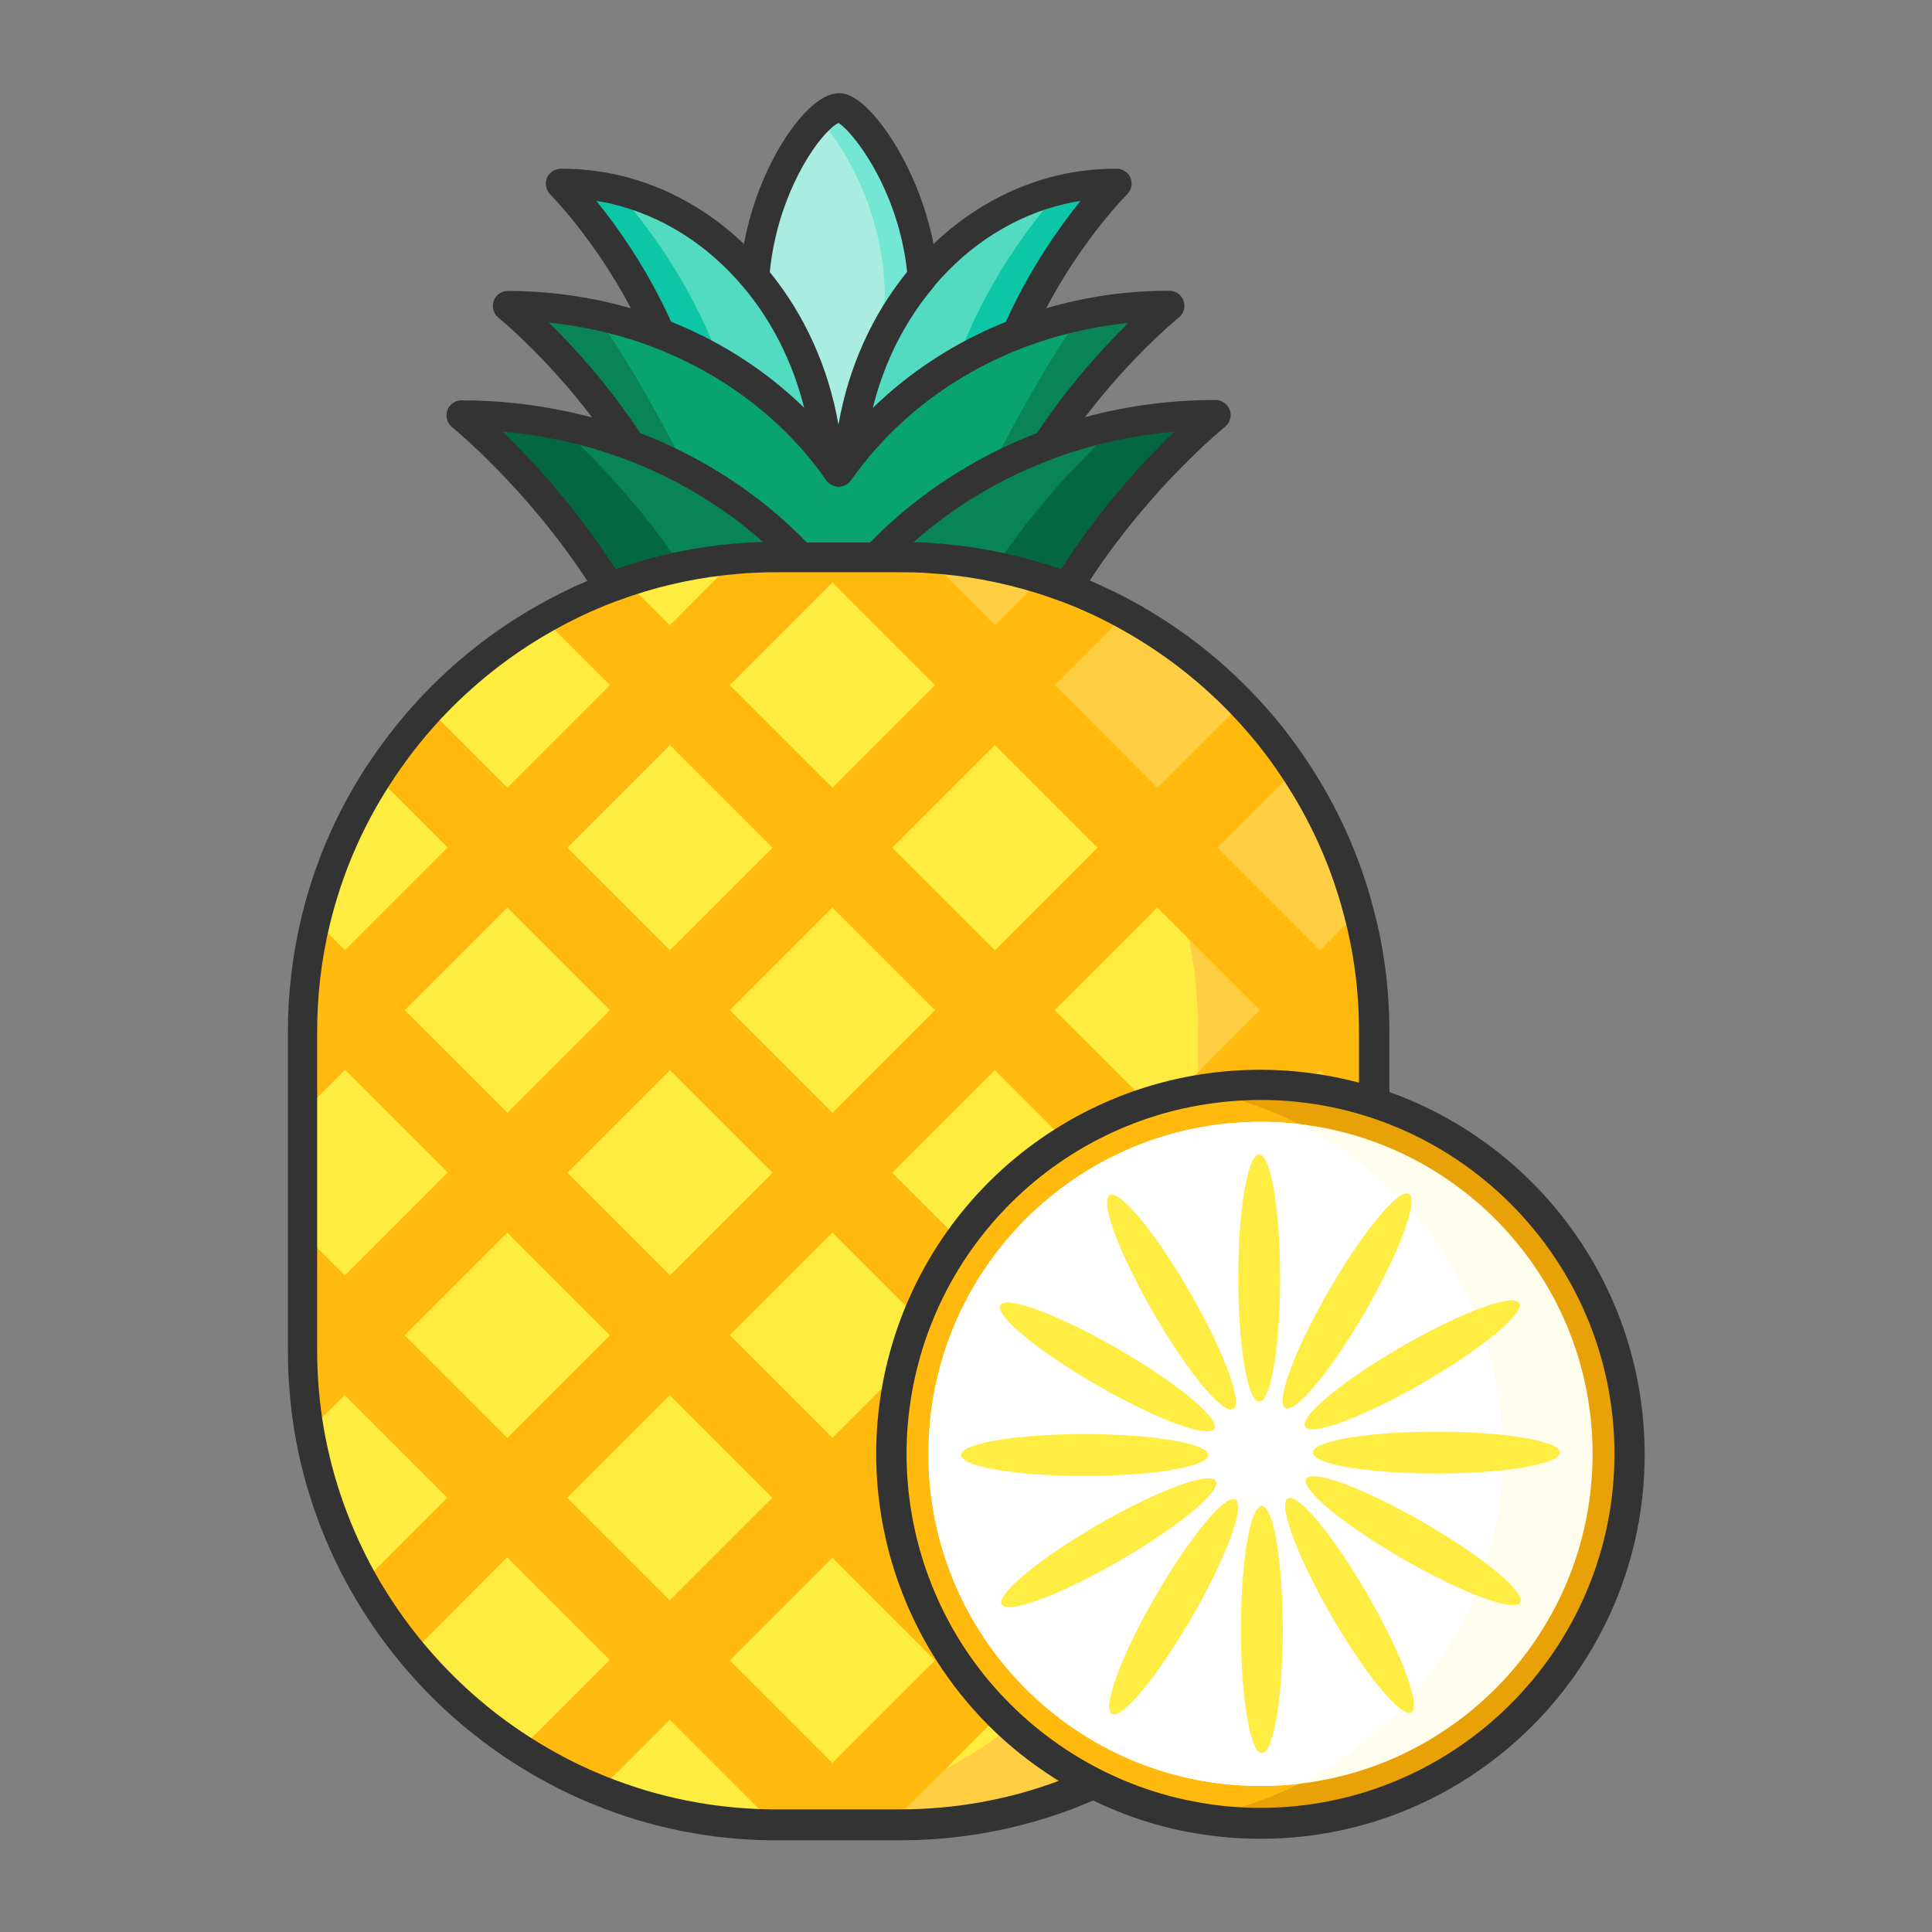 <?xml version="1.0" standalone="no"?><!DOCTYPE svg PUBLIC "-//W3C//DTD SVG 1.1//EN" "http://www.w3.org/Graphics/SVG/1.1/DTD/svg11.dtd"><svg class="icon" width="200px" height="200.00px" viewBox="0 0 1024 1024" version="1.1" xmlns="http://www.w3.org/2000/svg"><rect x="0" y="0" width="1024" height="1024" fill="#808080" stroke="none"/><path d="M489.5 157.9l-44.9 164.7-10.3-37.5-35-127.2c0-43.5 19.8-80.5 34.6-94.7 4.1-4 7.9-6.2 10.7-6.2 10.5 0 44.9 45.1 44.9 100.9z" fill="#74E6D4" /><path d="M469 157.9l-34.7 127.2-35-127.2c0-43.5 19.8-80.5 34.6-94.7 14.2 14.2 35.1 51.2 35.1 94.7z" fill="#A9EDE0" /><path d="M591.7 97s-36.8 36.6-57.5 91.7l-84.8 69.6c0-7.6 0.5-15.1 1.4-22.5 8.3-67.6 53.4-121.7 111.7-135.5 9.4-2.2 19.2-3.3 29.2-3.3z" fill="#0DC6A5" /><path d="M562.5 100.4c-9.4 10.3-37.3 43.1-54.2 88.3l-57.4 47.2c8.2-67.7 53.3-121.8 111.6-135.5z" fill="#52DBC0" /><path d="M297 97s36.8 36.6 57.5 91.7l84.8 69.6c0-7.6-0.5-15.1-1.4-22.5-8.3-67.6-53.4-121.7-111.7-135.5C316.8 98.1 307 97 297 97z" fill="#0DC6A5" /><path d="M326.2 100.4c9.4 10.3 37.3 43.1 54.2 88.3l57.4 47.2c-8.2-67.7-53.3-121.8-111.6-135.5z" fill="#52DBC0" /><path d="M269 161.9s57.2 46 86.8 114.4l38.3 35 61.9-42.7c-27.6-51.4-79.6-89.7-142.2-102.3-14.5-2.9-29.5-4.4-44.8-4.4z" fill="#088457" /><path d="M313.8 166.3c14.5 12.8 55.9 90.5 80.3 144.9l56.7-8.8 5.1-33.9c-27.5-51.3-79.5-89.6-142.1-102.2z" fill="#08A36F" /><path d="M619.8 161.9s-57.2 46-86.8 114.4l-38.3 35-61.9-42.7c27.6-51.4 79.6-89.7 142.2-102.3 14.4-2.9 29.4-4.4 44.8-4.4z" fill="#088457" /><path d="M574.9 166.3c-14.5 12.8-55.9 90.5-80.3 144.9l-53.4-7.3-8.5-35.4c27.6-51.3 79.6-89.6 142.2-102.2z" fill="#08A36F" /><path d="M644.3 219.9s-65.2 52.4-98.9 130.4l-43.7-3.4-70.5-5.4c31.4-58.6 90.7-102.3 162.1-116.6 16.4-3.3 33.5-5 51-5z" fill="#036841" /><path d="M593.2 224.9c-16.5 14.6-63.7 59.9-91.6 122l-70.5-5.4c31.4-58.6 90.7-102.3 162.1-116.6z" fill="#088457" /><path d="M244.4 219.9s65.2 52.4 98.9 130.4l43.7-3.4 70.5-5.4c-31.4-58.6-90.7-102.3-162.1-116.6-16.3-3.3-33.4-5-51-5z" fill="#036841" /><path d="M295.5 224.9c16.5 14.6 63.7 59.9 91.6 122l70.5-5.4c-31.4-58.6-90.7-102.3-162.1-116.6z" fill="#088457" /><path d="M728.4 546.7v168.9c0 16.4-1.6 32.4-4.6 48-5.5 28.2-15.8 54.8-30 78.9-7.7 13.1-16.6 25.5-26.5 37-16.9 19.5-36.7 36.5-58.7 50.1-13.4 8.3-27.6 15.3-42.4 21-27.7 10.6-57.8 16.4-89.2 16.4h-68.5c-32-0.4-62.5-6.8-90.6-18.2-14.7-5.9-28.6-13.2-41.8-21.7-21.8-14-41.2-31.3-57.7-51.1-9.7-11.7-18.4-24.2-25.9-37.5-13.8-24.5-23.7-51.6-28.6-80.2-2.4-13.9-3.6-28.1-3.6-42.6v-169c0-20.1 2.4-39.8 6.9-58.6 6.6-27.4 17.7-53.1 32.6-76.3 8.2-12.8 17.4-24.7 27.7-35.8 17.6-19 38.1-35.3 60.7-48.1 13.8-7.9 28.5-14.5 43.8-19.6 18.5-6.2 38-10.4 58.2-12.1 7.1-0.6 14.2-0.9 21.5-0.9H477c4.9 0 9.8 0.1 14.6 0.4 20.9 1.2 41 5 60.3 11 15.5 4.9 30.4 11.2 44.5 18.9 22.9 12.5 43.7 28.4 61.7 47.1 10.4 10.8 19.9 22.6 28.2 35.2 15.1 22.7 26.7 48 33.8 75.1 5.5 20.4 8.3 41.8 8.3 63.7z" fill="#FFEC40" /><path d="M728.4 546.7v168.9C728.4 853.9 615.3 967 477 967h-65.4c-4.7 0-9.4-0.1-14-0.4 131.8-7.3 237.4-117.4 237.4-251V546.7c0-133.6-105.6-243.7-237.4-251 4.6-0.3 9.3-0.4 14-0.4H477c138.3 0 251.4 113.2 251.4 251.4z" fill="#FFCE43" /><path d="M728.4 596v-49.2c0-22-2.8-43.3-8.2-63.6l-20.6 20.6-54.4-54.4 41.2-41.2c-8.4-12.6-17.8-24.3-28.2-35.2l-44.7 44.7-54.5-54.6 37.4-37.4c-14.1-7.7-29-14-44.5-18.9l-24.6 24.6-35.7-35.7c-4.8-0.3-9.7-0.4-14.6-0.4h-65.4c-7.2 0-14.4 0.3-21.5 0.9L355 331.4l-23-23c-15.3 5.1-30 11.7-43.8 19.6l35.1 35.1-54.4 54.4-41.4-41.5c-10.2 11.1-19.5 23-27.7 35.8l37.4 37.4-54.4 54.4-15.5-15.6c-4.5 18.8-6.9 38.4-6.9 58.6v42.9l22.5-22.5 54.4 54.4-54.5 54.6-22.5-22.5v62.1c0 14.5 1.2 28.7 3.6 42.6l18.8-18.8 54.4 54.4-44.6 44.6c7.5 13.3 16.2 25.9 25.9 37.5l50.4-50.5 54.4 54.4-47.1 47.1c13.1 8.5 27.1 15.8 41.8 21.7l37.1-37.1 54.4 54.4-0.9 0.9h65.2l-0.9-0.9 54.4-54.4 38.9 38.9c14.9-5.7 29.1-12.7 42.4-21L559 880l54.4-54.4 53.9 53.9c9.9-11.5 18.8-23.8 26.5-37l-48.6-48.6 54.4-54.4 24.2 24.2c3-15.5 4.6-31.6 4.6-48v-68.5L699.6 676l-54.4-54.4 54.4-54.4 28.8 28.8zM581.7 449.3l-54.4 54.4-54.4-54.4 54.4-54.4 54.4 54.4zM409.5 621.6L355.1 676l-54.4-54.4 54.4-54.4 54.4 54.4z m-22.7-86.2l54.4-54.4 54.4 54.4-54.4 54.4-54.4-54.4z m54.4 117.9l54.4 54.4-54.4 54.4-54.4-54.4 54.4-54.4z m31.7-31.7l54.4-54.4 54.4 54.4-54.4 54.4-54.4-54.4z m-31.7-312.9l54.4 54.4-54.4 54.4-54.4-54.4 54.4-54.4z m-86.1 86.2l54.4 54.4-54.4 54.4-54.4-54.4 54.4-54.4zM214.5 535.4l54.4-54.4 54.4 54.4-54.4 54.4-54.4-54.4z m0 172.3l54.4-54.4 54.4 54.4-54.4 54.4-54.4-54.4z m86.1 86.1l54.4-54.4 54.4 54.4-54.4 54.4-54.4-54.4z m140.6 140.6L386.8 880l54.4-54.4 54.4 54.4-54.4 54.4z m86.1-86.2l-54.4-54.4 54.4-54.4 54.4 54.4-54.4 54.4z m140.6-140.5l-54.4 54.4-54.5-54.4 54.4-54.4 54.5 54.4z m-54.4-117.9L559 535.4l54.4-54.4 54.4 54.4-54.3 54.4z" fill="#FFBA0D" /><path d="M863.7 770.6c0 108-87.6 195.6-195.6 195.6-11.4 0-22.7-1-33.6-2.9-92-15.9-162-96.2-162-192.7s70-176.8 162-192.7c10.9-1.9 22.1-2.9 33.6-2.9 108 0 195.6 87.6 195.6 195.6z" fill="#E8A207" /><path d="M796.5 770.6c0 96.6-70 176.8-162 192.7-92-15.9-162-96.2-162-192.7s70-176.8 162-192.7c92 15.9 162 96.1 162 192.7z" fill="#FFBA0D" /><path d="M844.1 770.6c0 90.2-67.8 164.6-155.3 174.8-6.8 0.8-13.7 1.2-20.7 1.2-97.2 0-176-78.8-176-176s78.8-176 176-176c7 0 13.9 0.4 20.7 1.2 87.4 10.2 155.3 84.6 155.3 174.8z" fill="#FFFDEE" /><path d="M796.5 770.6c0 76.4-43.8 142.6-107.7 174.8-6.8 0.8-13.7 1.2-20.7 1.2-97.2 0-176-78.8-176-176s78.8-176 176-176c7 0 13.9 0.4 20.7 1.2 63.9 32.2 107.7 98.4 107.7 174.8z" fill="#FFFFFF" /><path d="M656.3 677.4a11.1 65.5 0 1 0 22.2 0 11.1 65.5 0 1 0-22.2 0Z" fill="#FFED43" /><path d="M611.269 695.733a65.5 11.1 60 1 0 19.226-11.1 65.5 11.1 60 1 0-19.226 11.1Z" fill="#FFED43" /><path d="M581.396 734.133a65.5 11.1 30 1 0 11.1-19.226 65.5 11.1 30 1 0-11.1 19.226Z" fill="#FFED43" /><path d="M509.4 771.2a65.5 11.1 0 1 0 131 0 65.5 11.1 0 1 0-131 0Z" fill="#FFED43" /><path d="M530.962 850.427a11.1 65.5 60 1 0 113.449-65.5 11.1 65.5 60 1 0-113.449 65.5Z" fill="#FFED43" /><path d="M589.329 908.295a11.1 65.5 30 1 0 65.5-113.449 11.1 65.5 30 1 0-65.5 113.449Z" fill="#FFED43" /><path d="M657.7 863.7a11.1 65.5 0 1 0 22.2 0 11.1 65.5 0 1 0-22.2 0Z" fill="#FFED43" /><path d="M705.678 856.432a65.5 11.1 60 1 0 19.226-11.1 65.5 11.1 60 1 0-19.226 11.1Z" fill="#FFED43" /><path d="M743.466 826.201a65.5 11.1 30 1 0 11.1-19.226 65.5 11.1 30 1 0-11.1 19.226Z" fill="#FFED43" /><path d="M695.8 769.9a65.5 11.1 0 1 0 131 0 65.5 11.1 0 1 0-131 0Z" fill="#FFED43" /><path d="M691.76 756.138a11.1 65.5 60 1 0 113.449-65.5 11.1 65.5 60 1 0-113.449 65.5Z" fill="#FFED43" /><path d="M681.233 746.262a11.1 65.5 30 1 0 65.5-113.449 11.1 65.5 30 1 0-65.5 113.449Z" fill="#FFED43" /><path d="M736.4 578.8v-32.1c0-22.5-2.9-44.7-8.6-65.7-7.2-27.4-18.9-53.5-34.9-77.5-8.5-12.8-18.2-25.1-29.1-36.3-18.6-19.4-40-35.7-63.6-48.6-7.3-4-14.9-7.6-22.6-10.9 32.4-49.6 71.3-81.2 71.7-81.5 2.6-2.1 3.7-5.7 2.5-8.9s-4.2-5.3-7.5-5.3c-17.9 0-35.6 1.7-52.6 5.2-5.6 1.1-11.1 2.4-16.6 3.9 24.8-32.6 49.4-52.6 49.7-52.8 2.6-2.1 3.7-5.7 2.5-8.9-1.1-3.2-4.2-5.3-7.5-5.3-15.8 0-31.4 1.5-46.4 4.6-6.4 1.3-12.7 2.8-18.9 4.7 19.3-36.7 42.6-60.2 42.9-60.4 2.3-2.3 3-5.7 1.8-8.7-1.2-3-4.2-4.9-7.4-4.9-10.6 0-21.1 1.2-31 3.5-24.5 5.8-47.1 18.3-66 36.4-4.5-22.9-13.3-40.6-18.8-50.1-4.8-8.2-9.9-15.2-15-20.5-6.1-6.3-11.4-9.3-16.2-9.3-5 0-10.5 2.9-16.2 8.4-13.2 12.7-28.3 39.3-34.3 71.5-18.9-18.1-41.5-30.6-66-36.4-10-2.3-20.4-3.5-31-3.5-3.2 0-6.2 2-7.4 4.9s-0.5 6.4 1.7 8.7c0.3 0.3 23.5 23.7 42.8 60.4-6.2-1.8-12.5-3.3-18.8-4.6-15.1-3-30.7-4.6-46.4-4.6-3.4 0-6.4 2.1-7.5 5.3-1.1 3.2-0.1 6.8 2.5 8.9 0.3 0.2 24.9 20.3 49.7 52.9-5.5-1.5-11.1-2.8-16.7-3.9-16.9-3.4-34.6-5.2-52.6-5.2-3.4 0-6.4 2.1-7.5 5.3-1.1 3.2-0.1 6.8 2.5 8.9 0.4 0.3 39.3 31.9 71.7 81.5-9.2 3.9-18.2 8.4-26.8 13.3-23.3 13.2-44.3 29.9-62.6 49.6-10.5 11.4-20.1 23.8-28.6 36.9-15.6 24.3-26.9 50.8-33.6 78.8-4.7 19.7-7.1 40.1-7.1 60.5v169c0 14.9 1.3 29.7 3.7 44 5 29 14.9 56.8 29.5 82.8 7.6 13.4 16.5 26.4 26.7 38.7 17.2 20.7 37.3 38.4 59.5 52.7 13.9 8.9 28.4 16.5 43.1 22.4 29.7 12.1 61.2 18.4 93.5 18.8H477c31.7 0 62.7-5.7 92.1-16.9 3.5-1.4 7-2.8 10.3-4.2 16.9 8.2 35 14.1 53.7 17.3 11.5 2 23.3 3 35 3 112.3 0 203.6-91.3 203.6-203.6 0-88.7-56.5-164.1-135.3-192.2zM594.9 232.7c9-1.8 18.2-3.1 27.5-3.9-15.5 14.9-39.1 40.1-60 72.9l-8.1-2.7c-20.4-6.3-41.3-10.1-62.2-11.3-2.5-0.2-5.1-0.3-7.9-0.3 21.1-18.8 46.1-33.8 73.3-44 0.1 0 0.2-0.1 0.2-0.1 12-4.5 24.5-8 37.2-10.6z m-30.6-124.6c2.8-0.6 5.6-1.2 8.4-1.6-11 13.6-26.9 35.9-39.6 64.1-26.7 10.7-50.6 26.3-70.5 45.6 6-24.1 17-46.1 32.6-64.5v-0.1-0.1l0.1-0.1c18.8-22.1 42.7-37.1 69-43.3zM439.5 68.9c2.3-2.3 4-3.3 4.9-3.7 6.9 3.8 31.7 34.5 36.4 78.9-18.6 22.9-31.1 50.7-36.4 81-5.3-30.3-17.8-58-36.4-80.9 3.6-36.5 20.6-64.8 31.5-75.3z m-115.1 39.2c26.5 6.3 50.4 21.4 69.3 43.7 15.5 18.3 26.5 40.3 32.5 64.3-1.7-1.6-3.4-3.3-5.1-4.8-19-17.3-41-31-65.4-40.8-12.7-28.2-28.6-50.4-39.6-64 2.7 0.4 5.5 0.9 8.3 1.6zM290.9 171c7.2 0.7 14.3 1.8 21.3 3.2 11.8 2.4 23.4 5.7 34.5 10 23.8 9.2 45.1 22.2 63.5 38.9 8.1 7.3 15.5 15.3 22 23.7 1.8 2.3 3.7 4.9 5.6 7.6l0.1 0.1c0.1 0.2 0.3 0.4 0.4 0.6l0.2 0.2 0.6 0.6 0.2 0.2c0.2 0.1 0.3 0.3 0.5 0.4 0.3 0.2 0.6 0.4 1 0.6 0.1 0 0.2 0.1 0.2 0.1 0.3 0.1 0.5 0.2 0.8 0.3 0.1 0 0.3 0.1 0.4 0.1 0.2 0.1 0.5 0.1 0.7 0.2 0.1 0 0.3 0.1 0.4 0.1 0.3 0 0.7 0.1 1 0.1h0.2c0.3 0 0.7 0 1-0.1 0.1 0 0.3 0 0.4-0.1 0.2 0 0.5-0.1 0.7-0.2 0.1 0 0.3-0.1 0.4-0.1 0.3-0.1 0.5-0.2 0.8-0.3 0.1 0 0.2-0.1 0.3-0.1 0.3-0.2 0.7-0.4 1-0.6 0.2-0.1 0.3-0.3 0.5-0.4 0.1 0 0.1-0.1 0.2-0.1l0.6-0.6c0-0.1 0.1-0.1 0.1-0.2 0.2-0.2 0.3-0.4 0.5-0.6l0.1-0.1c1.7-2.4 3.6-4.9 5.5-7.4 21.6-27.8 51.2-49.5 85.5-62.7 0.1 0 0.2-0.1 0.3-0.1 11.1-4.2 22.6-7.6 34.3-9.9 7-1.4 14.1-2.5 21.3-3.2-12.9 12.7-31.4 32.7-48.3 58.3-33.6 12.9-64.1 32.9-88.5 58h-33.6c-24.3-25.1-54.7-45-88.3-58-17-25.8-35.5-45.9-48.4-58.5z m-24.6 57.8c9.4 0.8 18.6 2.1 27.5 3.9 12.7 2.5 25.2 6.1 37.3 10.6 27.2 10.2 52.3 25.2 73.4 44-5 0.1-10 0.4-15 0.8-20.2 1.7-40.4 5.9-60.1 12.5-1.1 0.4-2.1 0.7-3.1 1.1-20.9-32.7-44.5-58-60-72.9zM477 959h-68.5c-30.3-0.4-59.8-6.3-87.7-17.6-13.8-5.5-27.4-12.6-40.5-21-20.9-13.4-39.7-30.1-55.9-49.5-9.6-11.5-18-23.8-25.1-36.3-13.7-24.4-23-50.5-27.7-77.6-2.3-13.4-3.5-27.3-3.5-41.2v-169c0-19.1 2.2-38.2 6.7-56.7 6.3-26.2 16.9-51.1 31.6-73.9 7.9-12.3 16.9-24 26.8-34.7 17.2-18.5 37-34.2 58.8-46.6 10.7-6.1 22-11.5 33.7-15.9 2.7-1 5.6-2 8.7-3.1 18.4-6.2 37.4-10.1 56.3-11.7 6.9-0.6 13.8-0.9 20.8-0.9H477c5.3 0 10 0.1 14.1 0.4 19.6 1.1 39.3 4.7 58.3 10.6 4.5 1.4 9 3 13.4 4.6 10.3 3.9 20.3 8.5 29.7 13.7 22.2 12.1 42.3 27.4 59.8 45.6 10.2 10.6 19.4 22 27.3 34.1 15 22.5 26 47 32.7 72.8 5.3 19.8 8 40.5 8 61.6v27.1c-16.7-4.4-34.2-6.8-52.3-6.8-11.7 0-23.5 1-35 3-46.7 8.1-89.4 32.5-120.2 68.8-31.2 36.7-48.4 83.5-48.4 131.8 0 48.2 17.2 95 48.4 131.8 13.9 16.4 30.3 30.4 48.4 41.5-26.8 10-55.2 15.1-84.2 15.1z m191.1-0.8c-10.8 0-21.6-0.9-32.2-2.8-43-7.4-82.3-30-110.8-63.4-28.8-33.8-44.6-77-44.6-121.4s15.8-87.6 44.6-121.4c28.4-33.5 67.8-56 110.8-63.4 10.6-1.8 21.4-2.8 32.2-2.8 103.4 0 187.6 84.2 187.6 187.6 0 103.4-84.2 187.6-187.6 187.6z" fill="#333333" /></svg>